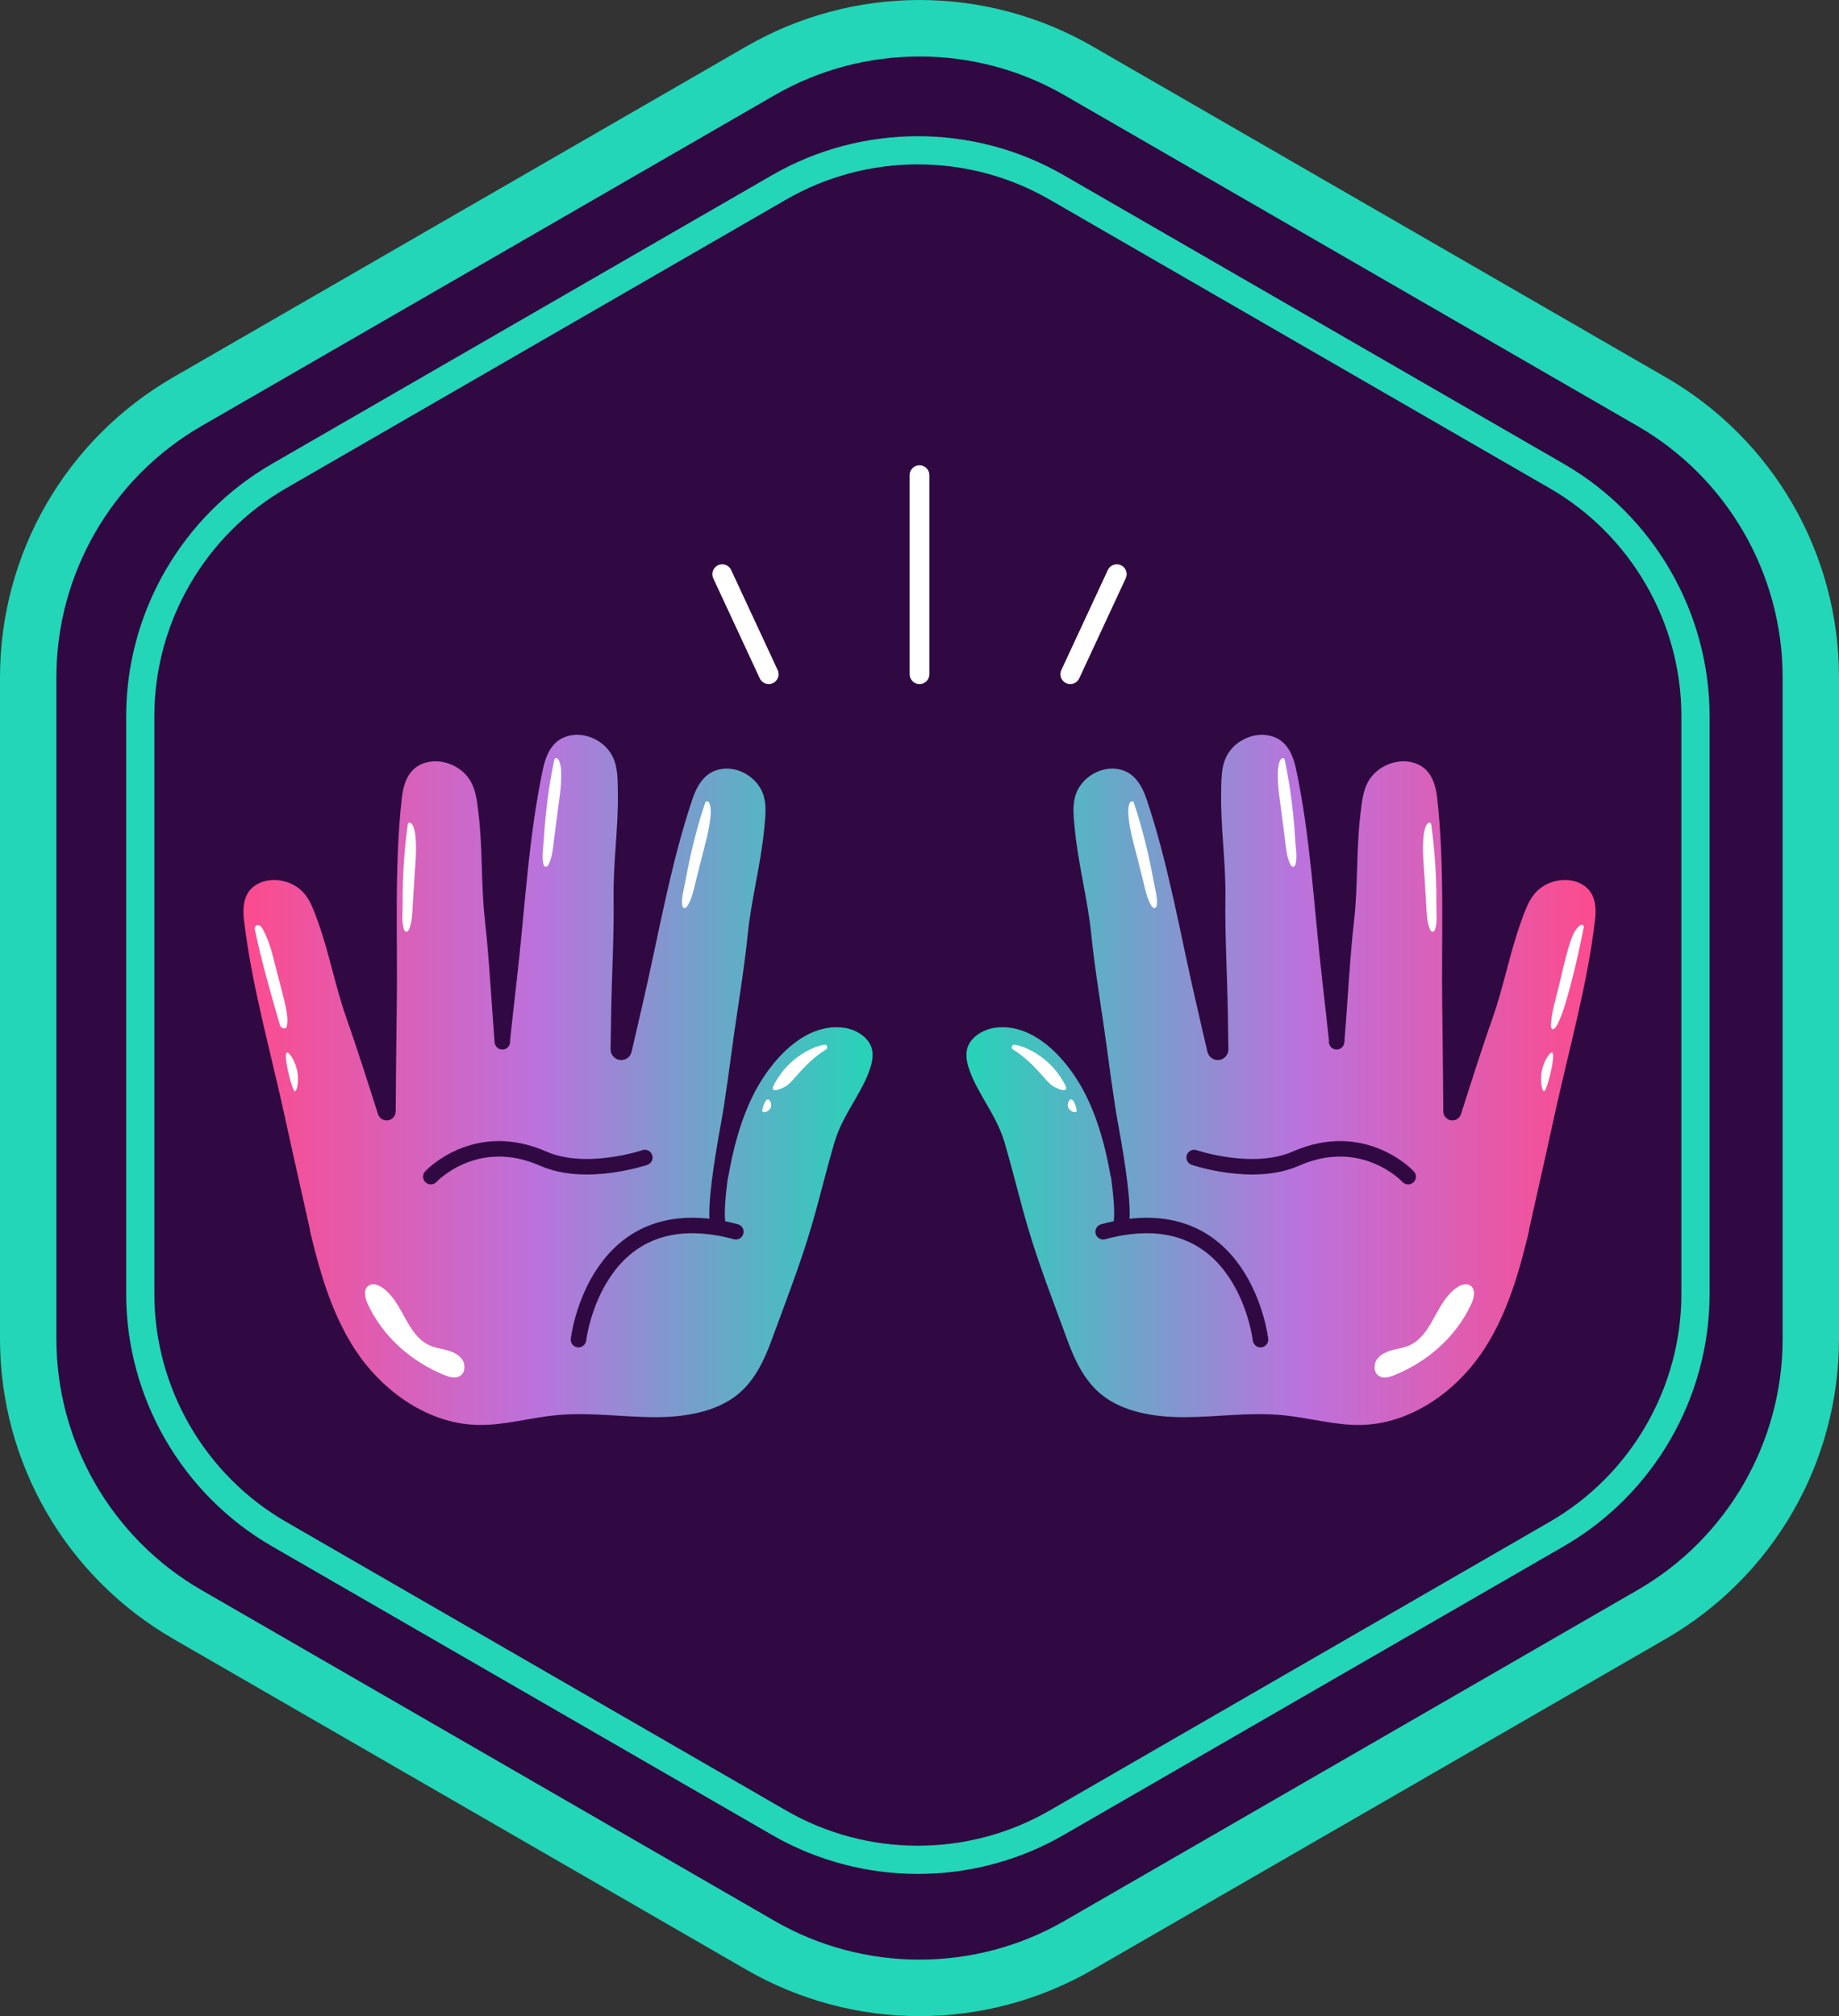 <?xml version="1.0" encoding="UTF-8"?>
<svg id="Layer_1" xmlns="http://www.w3.org/2000/svg" xmlns:xlink="http://www.w3.org/1999/xlink" viewBox="0 0 1305 1430.89">
  <rect x="0" y="0" width="1305" height="1430.89" fill="#333333" stroke="none"/>
  <defs>
    <style>
      .cls-1 {
        fill: url(#linear-gradient-2);
      }

      .cls-1, .cls-2, .cls-3 {
        stroke: #300942;
        stroke-width: 11px;
      }

      .cls-1, .cls-2, .cls-3, .cls-4 {
        stroke-linecap: round;
        stroke-miterlimit: 10;
      }

      .cls-2 {
        fill: url(#linear-gradient);
      }

      .cls-5 {
        fill: #300942;
      }

      .cls-3, .cls-4 {
        fill: none;
      }

      .cls-6 {
        fill: #fff;
      }

      .cls-7 {
        fill: #22d6b7;
      }

      .cls-4 {
        stroke: #fff;
        stroke-width: 14px;
      }
    </style>
    <linearGradient id="linear-gradient" x1="167.26" y1="766.44" x2="624.72" y2="766.44" gradientUnits="userSpaceOnUse">
      <stop offset="0" stop-color="#fe4a8b"/>
      <stop offset=".47" stop-color="#bb72dd"/>
      <stop offset="1" stop-color="#22d6b7"/>
    </linearGradient>
    <linearGradient id="linear-gradient-2" x1="3908.91" y1="766.44" x2="4366.37" y2="766.44" gradientTransform="translate(5046.65) rotate(-180) scale(1 -1)" xlink:href="#linear-gradient"/>
  </defs>
  <g>
    <g>
      <path class="cls-5" d="M20,480.54v469.81c0,80.61,43,155.09,112.81,195.4l406.87,234.91c69.81,40.3,155.82,40.3,225.63,0l406.87-234.91c69.81-40.3,112.81-114.79,112.81-195.4v-469.81c0-80.61-43-155.09-112.81-195.4L765.31,50.23c-69.81-40.3-155.82-40.3-225.63,0l-406.87,234.91c-69.81,40.3-112.81,114.79-112.81,195.4Z"/>
      <path class="cls-7" d="M652.5,1430.89c-43.06,0-85.53-11.38-122.81-32.91l-406.87-234.91c-37.29-21.53-68.38-52.62-89.91-89.91C11.38,1035.88,0,993.41,0,950.35v-469.81c0-43.06,11.38-85.53,32.91-122.81,21.53-37.29,52.62-68.38,89.91-89.91L529.69,32.91C566.97,11.38,609.44,0,652.5,0s85.53,11.38,122.81,32.91l406.87,234.91c37.29,21.53,68.38,52.62,89.91,89.91,21.53,37.29,32.91,79.76,32.91,122.81v469.81c0,43.06-11.38,85.53-32.91,122.81-21.53,37.29-52.62,68.38-89.91,89.91l-406.87,234.91c-37.29,21.53-79.76,32.91-122.81,32.91ZM652.5,40.09c-35.55,0-71.1,9.15-102.81,27.46l-406.87,234.91c-63.42,36.61-102.81,104.85-102.81,178.07v469.81c0,73.23,39.4,141.46,102.81,178.08l406.87,234.91c63.42,36.61,142.21,36.61,205.62,0l406.87-234.91c63.42-36.61,102.81-104.85,102.81-178.08v-469.81c0-73.23-39.4-141.46-102.81-178.08l-406.87-234.91c-31.71-18.31-67.26-27.46-102.81-27.46Z"/>
    </g>
    <path class="cls-7" d="M651.34,1329.96c-35.76,0-71.53-9.21-103.42-27.62l-354.97-204.94c-63.79-36.83-103.42-105.47-103.42-179.14v-409.89c0-73.66,39.63-142.3,103.42-179.14l354.97-204.94c63.79-36.83,143.05-36.83,206.85,0l354.97,204.94c63.79,36.83,103.42,105.47,103.42,179.14v409.89c0,73.66-39.63,142.3-103.42,179.14l-354.97,204.94c-31.9,18.42-67.66,27.62-103.42,27.62ZM651.34,116.66c-32.3,0-64.61,8.32-93.42,24.95l-354.97,204.94c-57.63,33.27-93.42,95.27-93.42,161.81v409.89c0,66.54,35.8,128.54,93.42,161.81l354.97,204.94c57.63,33.27,129.22,33.27,186.85,0l354.97-204.94c57.63-33.27,93.42-95.27,93.42-161.81v-409.89c0-66.54-35.8-128.54-93.42-161.81l-354.97-204.94c-28.81-16.63-61.12-24.95-93.42-24.95Z"/>
  </g>
  <g>
    <path class="cls-2" d="M624.03,743.05c-2.66-10.39-13.58-17.78-24.95-19.16-31.76-3.85-57.08,26.32-69.01,49.86-9.65,19.05-15.17,40.06-18.74,60.78,5.14-29.83,9.66-59.84,13.64-89.78,3.59-26.99,8.36-54.03,11.11-81.06,2.52-24.78,9.12-48.91,11.58-73.71,1.25-12.57,2.95-24.95-5.07-36.01-6.56-9.05-18.04-14.91-29.57-13.85-15.1,1.4-22.63,12.75-26.81,25.13-15.95,47.22-24.34,97.92-35.62,146.38-3.44,14.78-5.72,24.72-7.75,33.65-.22.97-1.1,1.64-2.09,1.59h0c-1.11-.05-1.98-.97-1.97-2.08.12-8.66.26-17.32.41-25.98.46-27.19,2.1-54.56,1.73-81.7-.35-24.89,3.44-49.54,3.04-74.44-.2-12.62.07-25.1-9.18-35.3-7.56-8.35-19.65-13.03-30.99-10.82-14.86,2.9-21.04,14.93-23.77,27.66-10.43,48.53-12.94,99.79-18.58,149.09-2.44,21.35-3.69,32.78-5.06,45.42-.12-1.48.22,1.77.09.3-2.25-27.11-3.8-59.24-6.88-86.23-2.82-24.75-1.51-49.63-4.38-74.38-1.46-12.55-2.43-24.99-12.65-34.35-8.36-7.66-20.86-11.28-31.94-8.1-14.5,4.17-19.46,16.68-20.92,29.59-5.55,49.23-2.95,100.47-3.66,150.06-.5,34.7-.47,43.31-.74,73.18,0,1.06-1.49,1.28-1.81.28-4.29-13.54-15.42-48.49-22.25-67.71-7.96-22.41-12.1-45.7-20.11-68.09-4.06-11.35-7.65-22.7-19.13-29.46-9.4-5.53-21.76-6.55-31.34-1.53-12.54,6.57-14.43,19.1-12.99,31.33,5.48,46.65,18.94,93.64,28.99,139.72,4.76,21.84,7.16,32.55,10.14,45.8,1.83,8.14,3.88,17.25,6.83,30.5l-.22.09c2.96,12.65,6.09,25.32,9.94,37.74,5.8,18.73,13.23,36.88,24.1,53.49,19.97,30.51,54.11,55.4,92.48,55.88,18.82.24,37.16-5.29,55.89-7.02,22.54-2.08,45.22,1.36,67.88,1.49,22.65.13,46.72-3.67,63.64-17.69,12.68-10.51,19.87-25.54,25.34-40.5,9.93-27.14,20.5-54.12,28.6-81.8,5.77-19.72,10.44-39.71,16.29-59.41,5.52-18.56,19.13-33.59,25.12-51.91,1.79-5.49,2.77-11.38,1.34-16.96Z"/>
    <path class="cls-3" d="M410.5,950.77s12.12-103.38,111.68-76.58"/>
    <path class="cls-3" d="M524.73,759.96s-21.06,95.72-14.68,111.04"/>
    <path class="cls-6" d="M583.66,741.68c-2.27.45-4.51,1.23-6.63,2.15-12.02,5.2-22.11,14.72-27.99,26.42-3.36,6.68,7.15,1.86,9.3.22,2.75-2.09,4.99-4.76,7.27-7.35,6.06-6.9,12.72-13.52,20.54-18.26,1.71-1.04.78-3.66-1.2-3.39-.43.06-.86.13-1.29.22Z"/>
    <path class="cls-6" d="M545.04,780.21c-1.65-.18-3.29,4-3.83,6.38-.28,1.22-.47,2.13,0,2.55.98.87,4.73-.42,5.74-3.19.9-2.46-.55-5.59-1.91-5.74Z"/>
    <path class="cls-6" d="M504.33,577.62c-.03.67-.08,1.33-.15,2-.86,9.44-3.59,18.57-5.89,27.73-1.57,6.28-3.14,12.55-4.72,18.83-1.45,5.77-2.47,11.54-5.65,16.67-.56.91-1.48,1.9-2.5,1.59-.87-.26-1.19-1.3-1.31-2.2-.66-5.18,1.29-11.33,2.18-16.43,1.12-6.37,2.39-12.71,3.81-19.01,2.8-12.39,6.17-24.66,10.17-36.71.15-.45.33-.94.72-1.21,1.11-.78,2.42.75,2.77,2.06.59,2.17.67,4.44.56,6.69Z"/>
    <path class="cls-6" d="M398.13,546.6c.04.67.07,1.34.09,2,.25,9.47-1.4,18.87-2.61,28.23-.83,6.42-1.66,12.83-2.49,19.25-.76,5.9-1.11,11.75-3.67,17.21-.45.97-1.25,2.06-2.3,1.88-.89-.16-1.34-1.16-1.56-2.03-1.26-5.06-.05-11.41.25-16.57.37-6.45.89-12.9,1.57-19.32,1.33-12.63,3.25-25.21,5.83-37.65.1-.47.22-.97.57-1.29,1.01-.91,2.49.46,2.99,1.72.84,2.09,1.18,4.33,1.33,6.58Z"/>
    <path class="cls-6" d="M294.66,592.15c.09.66.16,1.33.22,1.99.87,9.43-.15,18.92-.74,28.34-.4,6.46-.81,12.91-1.21,19.37-.37,5.94-.33,11.8-2.52,17.42-.39.99-1.11,2.14-2.17,2.02-.9-.1-1.41-1.07-1.69-1.93-1.6-4.97-.8-11.38-.85-16.55-.06-6.46.03-12.93.29-19.39.49-12.69,1.58-25.37,3.32-37.95.07-.47.15-.98.48-1.32.95-.97,2.51.29,3.1,1.52.97,2.03,1.47,4.24,1.77,6.48Z"/>
    <path class="cls-6" d="M188.25,662.91c4.17,8.96,6.17,18.84,8.64,28.45,1.55,6.04,3.32,12.03,4.68,18.12,1.25,5.58,3.07,12.44,2.1,18.19-.11.66-.29,1.34-.77,1.8-.86.81-2.35.52-3.19-.31s-1.2-2.02-1.53-3.15c-6.26-21.72-12.53-43.46-17.18-65.57-.24-1.13-.42-2.45.36-3.3.76-.83,2.14-.78,3.09-.18s1.55,1.6,2.09,2.59c.61,1.11,1.17,2.23,1.7,3.37Z"/>
    <path class="cls-6" d="M203.63,747.03c-2.18.68.64,14.27,3.19,22.34,1.38,4.38,2.06,5.14,2.55,5.11,1.38-.1,2.58-6.45,1.91-12.12-.96-8.2-5.92-15.86-7.66-15.32Z"/>
    <path class="cls-6" d="M259.06,918.68c.14,2.23.87,4.6,1.78,6.58,10.69,23.29,30.95,41.08,54.53,50.68,3.59,1.46,7.89,2.67,11.15.58,3.63-2.34,3.91-7.94,1.53-11.54s-6.61-5.53-10.77-6.67-8.52-1.72-12.46-3.48c-16.52-7.38-18.83-31.36-33.97-41.26-2.69-1.76-6.29-2.98-9.04-1.32-2.23,1.34-2.91,3.78-2.74,6.43Z"/>
    <path class="cls-3" d="M305.73,835.09s31.52-34,79.77-12.76c30.36,13.36,72.08-.81,72.08-.81"/>
    <path class="cls-1" d="M680.97,743.05c2.66-10.39,13.58-17.78,24.95-19.16,31.76-3.85,57.08,26.32,69.01,49.86,9.65,19.05,15.17,40.06,18.74,60.78-5.14-29.83-9.66-59.84-13.64-89.78-3.59-26.99-8.36-54.03-11.11-81.06-2.52-24.78-9.12-48.91-11.58-73.71-1.25-12.57-2.95-24.95,5.07-36.01,6.56-9.05,18.04-14.91,29.57-13.85,15.1,1.4,22.63,12.75,26.81,25.13,15.95,47.22,24.34,97.92,35.62,146.38,3.44,14.78,5.72,24.72,7.75,33.65.22.97,1.1,1.64,2.09,1.59h0c1.11-.05,1.98-.97,1.97-2.08-.12-8.66-.26-17.32-.41-25.98-.46-27.19-2.1-54.56-1.73-81.7.35-24.89-3.44-49.54-3.04-74.44.2-12.62-.07-25.1,9.18-35.3,7.56-8.35,19.65-13.03,30.99-10.82,14.86,2.9,21.04,14.93,23.77,27.66,10.43,48.53,12.94,99.79,18.58,149.09,2.44,21.35,3.69,32.78,5.06,45.42.12-1.48-.22,1.77-.09.3,2.25-27.11,3.8-59.24,6.88-86.23,2.82-24.75,1.51-49.63,4.38-74.38,1.46-12.55,2.43-24.99,12.65-34.35,8.36-7.66,20.86-11.28,31.94-8.1,14.5,4.17,19.46,16.68,20.92,29.59,5.55,49.23,2.95,100.47,3.66,150.06.5,34.7.47,43.31.74,73.18,0,1.06,1.49,1.28,1.81.28,4.29-13.54,15.42-48.49,22.25-67.71,7.96-22.41,12.1-45.7,20.11-68.09,4.06-11.35,7.65-22.7,19.13-29.46,9.4-5.53,21.76-6.55,31.34-1.53,12.54,6.57,14.43,19.1,12.99,31.33-5.48,46.65-18.94,93.64-28.99,139.72-4.76,21.84-7.16,32.55-10.14,45.8-1.83,8.14-3.88,17.25-6.83,30.5l.22.09c-2.96,12.65-6.09,25.32-9.94,37.74-5.8,18.73-13.23,36.88-24.1,53.49-19.97,30.51-54.11,55.4-92.48,55.88-18.82.24-37.16-5.29-55.89-7.02-22.54-2.08-45.22,1.36-67.88,1.49-22.65.13-46.72-3.67-63.64-17.69-12.68-10.51-19.87-25.54-25.34-40.5-9.93-27.14-20.5-54.12-28.6-81.8-5.77-19.72-10.44-39.71-16.29-59.41-5.52-18.56-19.13-33.59-25.12-51.91-1.79-5.49-2.77-11.38-1.34-16.96Z"/>
    <path class="cls-3" d="M894.5,950.77s-12.12-103.38-111.68-76.58"/>
    <path class="cls-3" d="M780.27,759.96s21.06,95.72,14.68,111.04"/>
    <path class="cls-6" d="M721.34,741.68c2.27.45,4.51,1.23,6.63,2.15,12.02,5.2,22.11,14.72,27.99,26.42,3.36,6.68-7.15,1.86-9.3.22-2.75-2.09-4.99-4.76-7.27-7.35-6.06-6.9-12.72-13.52-20.54-18.26-1.71-1.04-.78-3.66,1.2-3.39.43.06.86.13,1.29.22Z"/>
    <path class="cls-6" d="M759.96,780.21c1.65-.18,3.29,4,3.83,6.38.28,1.22.47,2.13,0,2.55-.98.87-4.73-.42-5.74-3.19-.9-2.46.55-5.59,1.91-5.74Z"/>
    <path class="cls-6" d="M800.67,577.62c.03.67.08,1.33.15,2,.86,9.44,3.59,18.57,5.89,27.73,1.57,6.28,3.14,12.55,4.72,18.83,1.45,5.77,2.47,11.54,5.65,16.67.56.91,1.48,1.9,2.5,1.59.87-.26,1.19-1.3,1.31-2.2.66-5.18-1.29-11.33-2.18-16.43-1.12-6.37-2.39-12.71-3.81-19.01-2.8-12.39-6.17-24.66-10.17-36.71-.15-.45-.33-.94-.72-1.21-1.11-.78-2.42.75-2.77,2.06-.59,2.17-.67,4.44-.56,6.69Z"/>
    <path class="cls-6" d="M906.87,546.6c-.04.67-.07,1.34-.09,2-.25,9.47,1.4,18.87,2.61,28.23l2.49,19.25c.76,5.9,1.11,11.75,3.67,17.21.45.97,1.25,2.06,2.3,1.88.89-.16,1.34-1.16,1.56-2.03,1.26-5.06.05-11.41-.25-16.57-.37-6.45-.89-12.9-1.57-19.32-1.33-12.63-3.25-25.21-5.83-37.65-.1-.47-.22-.97-.57-1.29-1.01-.91-2.49.46-2.99,1.72-.84,2.09-1.18,4.33-1.33,6.58Z"/>
    <path class="cls-6" d="M1010.34,592.15c-.09.66-.16,1.33-.22,1.99-.87,9.43.15,18.92.74,28.34.4,6.46.81,12.91,1.21,19.37.37,5.94.33,11.8,2.52,17.42.39.99,1.11,2.14,2.17,2.02.9-.1,1.41-1.07,1.69-1.93,1.6-4.97.8-11.38.85-16.55.06-6.46-.03-12.93-.29-19.39-.49-12.69-1.58-25.37-3.32-37.95-.07-.47-.15-.98-.48-1.32-.95-.97-2.51.29-3.1,1.52-.97,2.03-1.47,4.24-1.77,6.48Z"/>
    <path class="cls-6" d="M1116.56,662.83c-.92,1.87-1.63,3.86-2.28,5.81-3.69,11.01-5.82,22.47-8.68,33.72-2.09,8.2-4.59,16.4-5.01,24.85-.05.92-.05,1.91.47,2.66,2.91,4.25,8.71-14.06,9.33-16.1,5.45-18.07,9.69-36.52,13.35-55.03.14-.71.25-1.54-.25-2.06-.75-.8-2.1-.17-2.91.57-1.73,1.57-3,3.5-4.02,5.58Z"/>
    <path class="cls-6" d="M1101.37,747.03c2.18.68-.64,14.27-3.19,22.34-1.38,4.38-2.06,5.14-2.55,5.11-1.38-.1-2.58-6.45-1.91-12.12.96-8.2,5.92-15.86,7.66-15.32Z"/>
    <path class="cls-6" d="M1045.94,918.68c-.14,2.23-.87,4.6-1.78,6.58-10.69,23.29-30.95,41.08-54.53,50.68-3.59,1.46-7.89,2.67-11.15.58-3.63-2.34-3.91-7.94-1.53-11.54,2.38-3.6,6.61-5.53,10.77-6.67s8.52-1.72,12.46-3.48c16.52-7.38,18.83-31.36,33.97-41.26,2.69-1.76,6.29-2.98,9.04-1.32,2.23,1.34,2.91,3.78,2.74,6.43Z"/>
    <path class="cls-3" d="M999.27,835.09s-31.52-34-79.77-12.76c-30.36,13.36-72.08-.81-72.08-.81"/>
  </g>
  <g>
    <line class="cls-4" x1="652.5" y1="337.23" x2="652.5" y2="478.5"/>
    <line class="cls-4" x1="792.5" y1="407.5" x2="759.5" y2="478.5"/>
    <line class="cls-4" x1="512.5" y1="407.5" x2="545.5" y2="478.5"/>
  </g>
</svg>